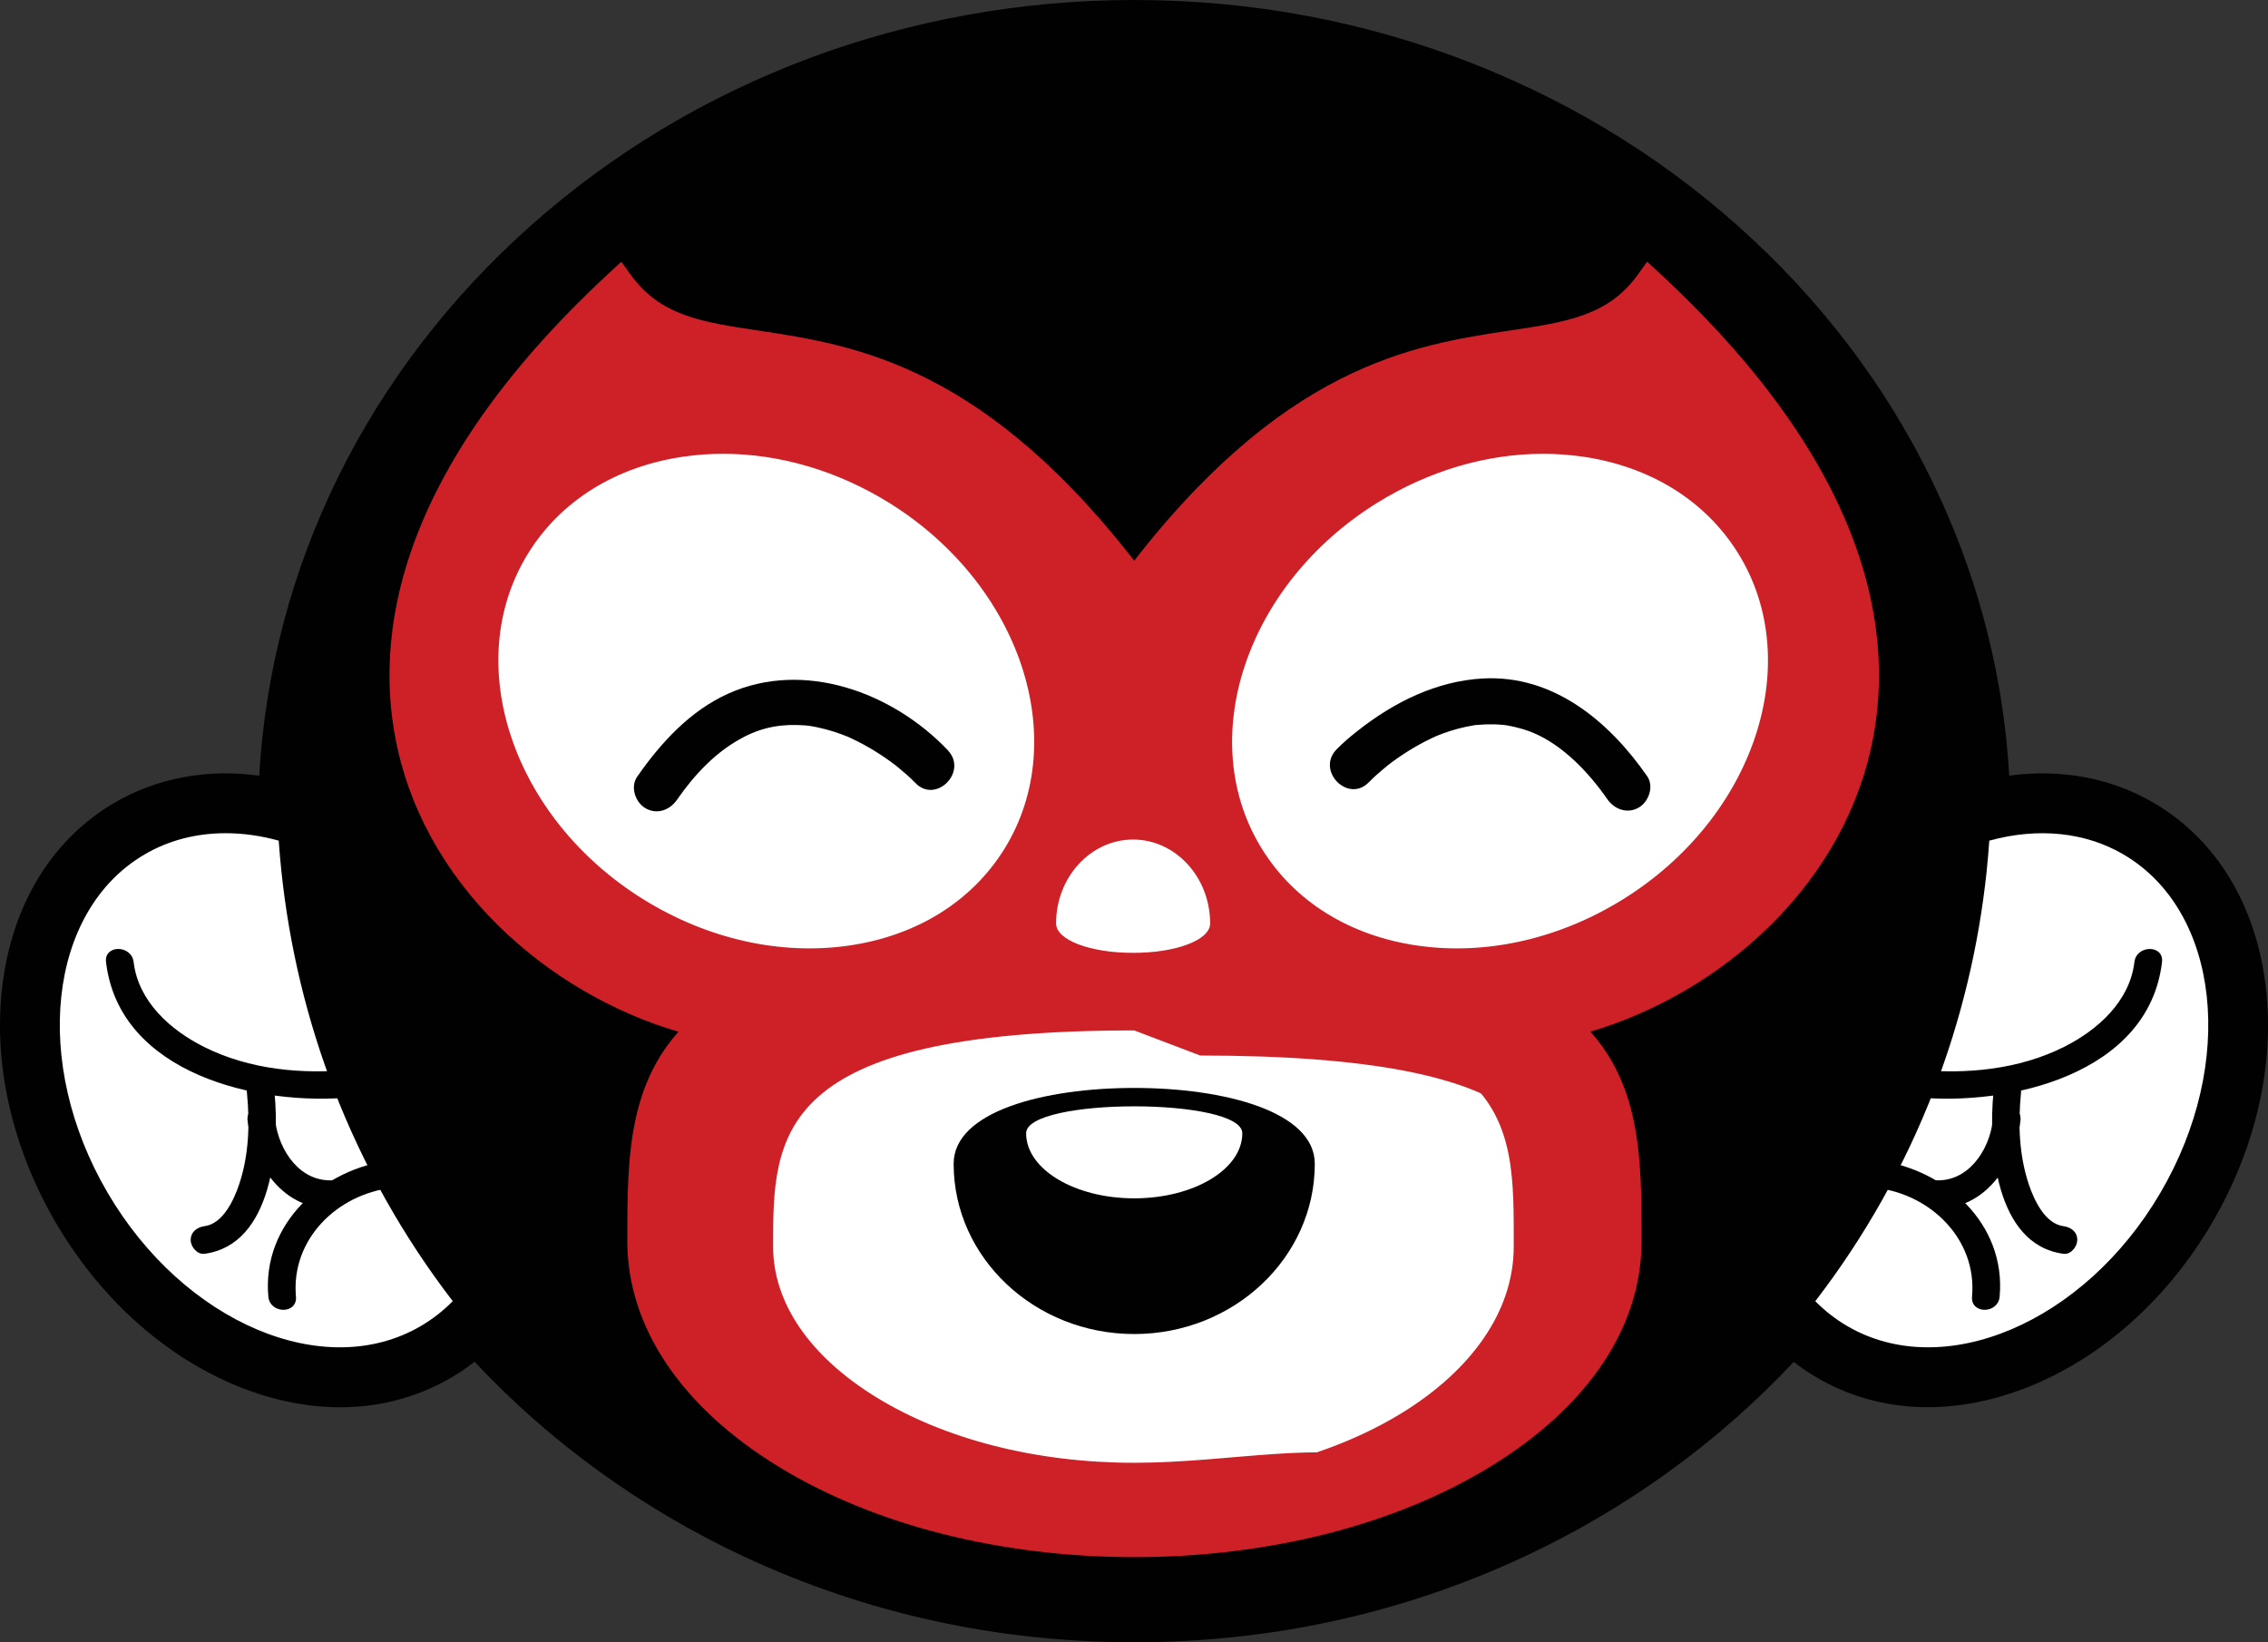 <?xml version="1.0" encoding="UTF-8"?>
<svg id="Layer_1" data-name="Layer 1" xmlns="http://www.w3.org/2000/svg" viewBox="0 0 473.13 342.6">
  <rect x="0" y="0" width="473.13" height="342.6" fill="#333333" stroke="none"/>
  <defs>
    <style>
      .cls-1 {
        fill: #cd2027;
      }

      .cls-1, .cls-2, .cls-3 {
        stroke-width: 0px;
      }

      .cls-2 {
        fill: #010101;
      }

      .cls-3 {
        fill: #fff;
      }
    </style>
  </defs>
  <g>
    <path class="cls-3" d="M444.94,174.95c-9.98-5.85-21.94-6.37-33.62-2.47-.16,2.94-.4,5.89-.71,8.85-.14,1.31-.3,2.62-.46,3.92.42-4.6.63-9.25.63-13.95,0-89.84-77.98-162.66-174.18-162.66S67.28,77.03,62.65,163.01c-.14,2.75-.22,5.51-.22,8.29,0,5.52.29,10.98.87,16.36-.3-2.1-.56-4.2-.78-6.33-.31-2.96-.54-5.91-.71-8.85-11.68-3.9-23.64-3.38-33.62,2.47-22,12.9-26.04,46.86-9.03,75.85,17,28.98,48.62,42.02,70.62,29.12,3.75-2.2,6.98-5.02,9.68-8.32-.2-.25-.4-.51-.6-.76,31.86,38.4,81.72,63.11,137.76,63.11s105.21-24.38,137.1-62.32c2.69,3.29,5.91,6.09,9.65,8.29,22,12.9,53.61-.14,70.62-29.12,17-28.99,12.96-62.95-9.03-75.85Z"/>
    <path class="cls-2" d="M236.61,342.6c-28.68,0-56.13-6.05-81.61-17.97-21.17-9.91-40.35-23.82-56-40.55-1.54,1.21-3.16,2.31-4.86,3.3-13.03,7.64-28.95,8.24-44.84,1.68-15.07-6.21-28.42-18.25-37.59-33.88C2.54,239.54-1.45,222.01.47,205.82c2.03-17.07,10.33-30.68,23.35-38.32,8.92-5.23,19.39-7.16,30.25-5.68,2.55-43.74,22.63-84.44,56.59-114.69C144.78,16.74,189.51,0,236.61,0c24.6,0,48.48,4.5,70.97,13.39,21.75,8.59,41.29,20.9,58.09,36.58,16.83,15.72,30.06,34.04,39.3,54.45,8.28,18.28,13.04,37.55,14.18,57.39,10.82-1.46,21.26.47,30.16,5.69,13.02,7.64,21.32,21.25,23.35,38.32,1.93,16.19-2.06,33.71-11.23,49.35-9.17,15.64-22.52,27.67-37.59,33.88-15.89,6.55-31.82,5.96-44.84-1.68-1.68-.98-3.28-2.07-4.81-3.26-15.77,16.84-35.13,30.84-56.47,40.75-25.34,11.77-52.62,17.74-81.1,17.74ZM105.5,265.33c31.63,38.13,79.42,59.99,131.11,59.99s98.85-21.59,130.49-59.24l6.7-7.97,6.6,8.06c2.09,2.55,4.56,4.67,7.34,6.31,8.25,4.84,18.73,5.06,29.51.61,11.61-4.79,22-14.25,29.28-26.65,7.28-12.4,10.47-26.1,8.98-38.57-1.38-11.58-6.68-20.62-14.94-25.47h0c-6.01-3.53-13.35-4.6-21.08-3.15-.09,1-.19,2-.29,2.98-.13,1.23-.28,2.53-.48,4.11l-17.17-1.87c.4-4.37.6-8.8.6-13.17,0-84.93-74.26-154.02-165.54-154.02S75.69,81.49,71.28,163.47c-.14,2.63-.21,5.27-.21,7.83,0,5.15.28,10.35.82,15.44l-17.14,2.13c-.32-2.26-.6-4.49-.82-6.64-.1-.98-.2-1.98-.29-2.98-7.73-1.45-15.07-.38-21.08,3.15-8.25,4.84-13.56,13.88-14.94,25.47-1.48,12.47,1.7,26.16,8.98,38.57,7.28,12.4,17.67,21.87,29.28,26.65,10.78,4.45,21.26,4.23,29.52-.61,2.79-1.64,5.27-3.77,7.36-6.33l5.84,4.77,6.9-5.58Z"/>
  </g>
  <g>
    <path class="cls-2" d="M410.79,171.3c0,89.84-77.98,162.66-174.18,162.66-61.72,0-115.95-29.98-146.88-75.21-9.38-13.7-16.61-28.79-21.27-44.88-3.92-13.57-6.02-27.84-6.02-42.57,0-2.78.08-5.54.22-8.29C67.28,77.03,143.39,8.64,236.61,8.64s174.18,72.83,174.18,162.66Z"/>
    <path class="cls-2" d="M236.61,337.8c-30.4,0-60.4-7.29-86.77-21.08-25.59-13.38-47.47-32.68-63.28-55.8-9.74-14.23-17.07-29.7-21.79-45.98-4.1-14.16-6.17-28.84-6.17-43.64,0-2.77.08-5.63.23-8.49,2.3-42.72,21.84-82.53,55.04-112.09C147.09,21.1,190.69,4.8,236.61,4.8s92.17,17.29,125.78,48.68c16.37,15.29,29.22,33.09,38.2,52.93,9.31,20.55,14.03,42.39,14.03,64.9s-4.72,44.34-14.03,64.9c-8.98,19.83-21.84,37.64-38.2,52.93-33.61,31.39-78.28,48.68-125.78,48.68ZM236.61,12.48c-90.85,0-165.58,66.21-170.12,150.74-.14,2.72-.22,5.45-.22,8.08,0,14.07,1.98,28.04,5.87,41.5,4.49,15.5,11.47,30.23,20.75,43.78,31.5,46.05,85.22,73.54,143.72,73.54,93.92,0,170.34-71.25,170.34-158.82S330.54,12.48,236.61,12.48Z"/>
  </g>
  <g>
    <g>
      <path class="cls-3" d="M99.45,271.61c-2.69,3.3-5.93,6.11-9.68,8.32-22,12.9-53.61-.14-70.62-29.12-17.01-28.99-12.96-62.95,9.04-75.86,9.98-5.85,21.94-6.37,33.62-2.47.17,2.94.4,5.89.71,8.85,1.65,15.69,5.33,30.67,10.75,44.71,6.44,16.64,15.32,31.96,26.18,45.57Z"/>
      <path class="cls-2" d="M70.95,288.77c-6.42,0-13.11-1.38-19.82-4.15-14.11-5.82-26.64-17.14-35.28-31.87-8.65-14.74-12.41-31.2-10.61-46.36,1.85-15.55,9.31-27.89,21.01-34.75,10.56-6.19,23.62-7.19,36.77-2.8l2.47.82.15,2.6c.17,3.04.4,5.88.7,8.67,1.58,15.04,5.12,29.75,10.52,43.72,6.22,16.07,14.83,31.07,25.6,44.56l1.93,2.42-1.96,2.4c-3.02,3.7-6.62,6.8-10.71,9.2-6.28,3.68-13.34,5.53-20.77,5.53ZM47.06,173.82c-6.12,0-11.9,1.49-16.92,4.44-20.13,11.81-23.57,43.48-7.67,70.6,15.91,27.11,45.23,39.56,65.36,27.75,2.42-1.43,4.64-3.16,6.62-5.17-10.32-13.43-18.64-28.23-24.76-44.02-5.64-14.6-9.34-29.97-10.99-45.69-.22-2.08-.4-4.18-.56-6.36-3.76-1.04-7.49-1.55-11.09-1.55Z"/>
    </g>
    <path class="cls-2" d="M22.12,200.71c2.77,23.41,31.91,30.11,51.37,28.18,3.65-.36,3.69-6.12,0-5.76-10.44,1.04-21.49.02-30.97-4.75-6.99-3.51-13.67-9.47-14.64-17.67-.43-3.64-6.19-3.68-5.76,0h0Z"/>
    <path class="cls-2" d="M51.52,228.02c.62,6.39.42,12.95-1.64,19.08-1.07,3.19-3.34,8.19-7.22,8.7-1.55.21-2.86,1.18-2.88,2.88-.01,1.4,1.34,3.08,2.88,2.88,14.3-1.91,15.68-22.62,14.61-33.54-.36-3.65-6.12-3.69-5.76,0h0Z"/>
    <path class="cls-2" d="M61.74,270.49c-1.07-11.91,8.56-21.34,20-22.68,3.64-.43,3.68-6.19,0-5.76-14.31,1.68-27.13,13.18-25.76,28.44.33,3.66,6.09,3.7,5.76,0h0Z"/>
    <path class="cls-2" d="M51.65,233.79c1.13,9.18,7.63,18.98,18,18.18,3.67-.28,3.7-6.05,0-5.76-6.99.54-11.47-6.13-12.24-12.42-.45-3.63-6.21-3.68-5.76,0h0Z"/>
  </g>
  <g>
    <g>
      <path class="cls-3" d="M373.68,271.61c2.69,3.3,5.92,6.11,9.68,8.32,22,12.9,53.61-.14,70.62-29.12,17-28.99,12.96-62.95-9.03-75.85-9.98-5.85-21.94-6.37-33.62-2.47-.16,2.94-.4,5.89-.71,8.85-1.65,15.69-5.33,30.66-10.75,44.7-6.44,16.64-15.32,31.96-26.18,45.57Z"/>
      <path class="cls-2" d="M402.18,288.76c-7.43,0-14.49-1.85-20.77-5.53-4.07-2.39-7.68-5.49-10.71-9.2l-1.96-2.4,1.93-2.42c10.77-13.49,19.38-28.49,25.6-44.56,5.4-13.98,8.94-28.69,10.52-43.72.3-2.81.53-5.73.69-8.66l.15-2.6,2.47-.82c13.15-4.39,26.22-3.39,36.78,2.8,11.7,6.86,19.16,19.2,21.01,34.75,1.8,15.15-1.96,31.62-10.61,46.36-8.65,14.74-21.18,26.06-35.28,31.87-6.71,2.77-13.4,4.14-19.82,4.14ZM378.69,271.44c1.98,2.02,4.2,3.75,6.62,5.17,20.13,11.81,49.46-.64,65.36-27.75,15.91-27.12,12.47-58.79-7.67-70.6-7.98-4.68-17.85-5.68-28.01-2.89-.15,2.15-.34,4.28-.55,6.36-1.65,15.71-5.35,31.08-10.99,45.69-6.11,15.8-14.43,30.59-24.76,44.03Z"/>
    </g>
    <path class="cls-2" d="M445.26,200.71c-.97,8.2-7.66,14.16-14.64,17.67-9.49,4.77-20.53,5.79-30.97,4.75-3.68-.37-3.66,5.39,0,5.76,19.46,1.93,48.6-4.77,51.37-28.18.43-3.67-5.33-3.64-5.76,0h0Z"/>
    <path class="cls-2" d="M415.85,228.02c-1.07,10.93.31,31.64,14.61,33.54,1.55.21,2.86-1.47,2.88-2.88.02-1.73-1.34-2.67-2.88-2.88-3.88-.52-6.15-5.51-7.22-8.7-2.06-6.13-2.26-12.69-1.64-19.08.36-3.69-5.4-3.66-5.76,0h0Z"/>
    <path class="cls-2" d="M417.15,270.49c1.37-15.27-11.45-26.76-25.76-28.44-3.67-.43-3.64,5.33,0,5.76,11.44,1.35,21.07,10.78,20,22.68-.33,3.69,5.43,3.67,5.76,0h0Z"/>
    <path class="cls-2" d="M415.73,233.79c-.77,6.29-5.25,12.96-12.24,12.42-3.7-.29-3.68,5.47,0,5.76,10.36.8,16.87-9,18-18.18.45-3.67-5.31-3.64-5.76,0h0Z"/>
  </g>
  <g>
    <g>
      <path class="cls-1" d="M344.04,59.17c86.02,79.47,31.03,143.84-17.94,154.78-13.07-11.1-38.79-17.95-89.44-17.95s-76.4,6.85-89.46,17.96c-48.99-10.89-104.08-75.28-18.02-154.8,18.23,25.42,55.64-6.22,107.43,62.79-.01.02-.03.04-.05.06h.1s-.03-.04-.05-.06c51.8-69.01,89.2-37.37,107.43-62.79Z"/>
      <path class="cls-1" d="M147.19,213.73c13.06-11.11,38.78-17.96,89.46-17.96s76.38,6.84,89.44,17.95c13.48,11.46,13.48,27.46,13.48,45.15,0,34.85-46.08,63.1-102.92,63.1s-102.92-28.25-102.92-63.1c0-17.69,0-33.67,13.46-45.14Z"/>
    </g>
    <g>
      <path class="cls-1" d="M236.66,324.84c-28.02,0-54.4-6.71-74.28-18.9-20.33-12.46-31.52-29.18-31.52-47.07s0-35,14.47-47.33c14.96-12.72,43.98-18.65,91.33-18.65s76.35,5.92,91.31,18.63h0c14.49,12.32,14.49,29.33,14.49,47.35s-11.19,34.61-31.52,47.07c-19.89,12.19-46.27,18.9-74.28,18.9ZM236.66,198.65c-45.91,0-73.74,5.49-87.6,17.27-12.45,10.6-12.45,25.59-12.45,42.94,0,33.2,44.88,60.22,100.04,60.22s100.04-27.01,100.04-60.22c0-17.36,0-32.36-12.46-42.96h0c-13.86-11.78-41.69-17.26-87.58-17.26Z"/>
      <path class="cls-1" d="M161.33,218.23c-4.75,0-9.71-.57-14.76-1.7-13.62-3.03-27.21-9.92-38.25-19.42-12.28-10.55-20.81-23.7-24.67-38.02-6.11-22.65-3.51-58.77,43.58-102.28l2.39-2.21,1.9,2.65c6.19,8.63,14.82,9.93,26.76,11.72,20.14,3.03,47.73,7.18,80.64,51.02l-4.61,3.46c-31.49-41.96-57.73-45.9-76.89-48.78-11.26-1.69-21.12-3.18-28.54-11.51-42.8,40.59-45.27,73.69-39.67,94.44,7.99,29.61,35.2,48.11,58.62,53.32,4.64,1.03,9.18,1.56,13.51,1.56v5.76Z"/>
      <polygon class="cls-1" points="242.39 124.91 230.78 124.91 234.31 120.23 236.61 117.15 242.39 124.91"/>
      <path class="cls-1" d="M311.9,218.23v-5.76c4.33,0,8.9-.53,13.58-1.57,23.4-5.23,50.58-23.75,58.55-53.34,5.59-20.75,3.11-53.84-39.68-94.41-7.42,8.34-17.28,9.82-28.54,11.51-19.16,2.88-45.4,6.83-76.89,48.78l-4.61-3.46c32.91-43.85,60.5-47.99,80.64-51.02,11.94-1.8,20.57-3.09,26.76-11.72l1.9-2.65,2.39,2.21c47.07,43.49,49.69,79.61,43.59,102.25-3.85,14.32-12.37,27.46-24.63,38.02-11.03,9.5-24.61,16.4-38.22,19.45-5.09,1.13-10.08,1.71-14.84,1.71Z"/>
    </g>
  </g>
  <g>
    <ellipse class="cls-3" cx="159.85" cy="146.26" rx="51.54" ry="61.34" transform="translate(-48.81 204.6) rotate(-58.08)"/>
    <path class="cls-1" d="M168.86,203.61c-12.85,0-25.95-3.82-37.67-11.1-30.09-18.68-41.7-54.62-25.9-80.12,7.71-12.44,20.67-20.55,36.5-22.83,15.64-2.26,32.24,1.45,46.74,10.45,30.09,18.68,41.7,54.62,25.9,80.12-7.71,12.44-20.67,20.55-36.5,22.83-2.99.43-6.02.65-9.06.65ZM150.85,94.67c-2.77,0-5.52.19-8.24.59-14.12,2.04-25.63,9.2-32.43,20.17-14.13,22.81-3.35,55.19,24.04,72.19,13.35,8.28,28.58,11.71,42.88,9.64,14.12-2.04,25.63-9.2,32.43-20.17,14.13-22.81,3.35-55.19-24.04-72.19-10.81-6.71-22.85-10.23-34.63-10.23Z"/>
  </g>
  <g>
    <ellipse class="cls-3" cx="312.92" cy="146.26" rx="61.34" ry="51.54" transform="translate(-30.01 187.58) rotate(-31.92)"/>
    <path class="cls-1" d="M303.91,203.61c-3.04,0-6.07-.21-9.06-.65-15.83-2.29-28.79-10.4-36.5-22.83-15.81-25.5-4.19-61.44,25.9-80.12,14.5-9,31.09-12.71,46.74-10.45,15.83,2.29,28.79,10.4,36.5,22.83,15.81,25.5,4.19,61.44-25.9,80.12-11.72,7.28-24.82,11.1-37.67,11.1ZM321.92,94.67c-11.78,0-23.82,3.52-34.63,10.23-27.39,17-38.18,49.39-24.04,72.19,6.8,10.97,18.31,18.13,32.43,20.17,14.3,2.07,29.53-1.36,42.88-9.64,27.39-17,38.18-49.39,24.04-72.19-6.8-10.96-18.31-18.13-32.43-20.17-2.72-.39-5.48-.59-8.24-.59Z"/>
  </g>
  <g>
    <path class="cls-3" d="M315.78,260.07c0,27.03-35.45,48.94-79.17,48.94s-79.17-21.91-79.17-48.94,3.84-48.94,79.17-48.94c80.61,0,79.17,21.91,79.17,48.94Z"/>
    <path class="cls-1" d="M236.61,312.85c-21.85,0-42.45-5.29-58-14.91-16.13-9.97-25.01-23.42-25.01-37.87s.97-27.53,12.68-37.53c12.19-10.41,34.54-15.25,70.33-15.25s60.17,4.71,71.82,14.82c11.22,9.74,11.21,22.77,11.19,36.57v1.39c0,14.45-8.88,27.9-25.01,37.87-15.55,9.61-36.15,14.91-58,14.91ZM236.61,214.96c-75.33,0-75.33,21.91-75.33,45.1,0,11.69,7.59,22.82,21.37,31.34,14.35,8.87,33.52,13.76,53.96,13.76s39.61-4.89,53.96- 13.76c13.78-8.52,21.37-19.65,21.37-31.34v-1.4c.01-13.03.02-23.32-8.55-30.76-10.03-8.71-31.88-12.94-66.78-12.94Z"/>
  </g>
  <path class="cls-2" d="M197.74,156.52c-11.49-12.07-30-18.94-45.82-11.82-7.99,3.6-14.09,10.27-19,17.34-1.48,2.13-.39,5.33,1.72,6.56,2.39,1.4,5.08.41,6.56-1.72,3.69-5.31,8.2-10.16,14.01-13.15,4.13-2.13,8.12-2.77,12.89-2.39.32.03.63.06.95.1-.1-.01-.67-.1-.1,0s1.08.18,1.61.3c1.13.24,2.24.53,3.34.88,1,.32,1.98.67,2.95,1.07.52.21-.06-.02-.13-.06.26.12.53.23.79.36.52.24,1.03.49,1.54.75,1.66.85,3.27,1.79,4.83,2.82.7.46,1.38.94,2.05,1.43.31.23.62.46.93.69.43.32-.36-.27-.35-.27.19.16.39.31.58.46,1.33,1.09,2.66,2.21,3.85,3.45,4.27,4.48,11.04-2.31,6.79-6.79h0Z"/>
  <path class="cls-2" d="M285.58,163.18c.93-.98,1.96-1.88,3-2.75.25-.21.5-.41.74-.61.16-.14,1.02-.81.46-.37s.36-.27.54-.41c.37-.27.74-.54,1.12-.81,1.47-1.03,2.99-1.99,4.56-2.86.86-.48,1.73-.93,2.62-1.35.26-.12,1.33-.6,1.01-.47-.26.11.94-.37,1.28-.5,2.09-.77,4.23-1.35,6.43-1.72.78-.13-.25-.02.84-.1.56-.04,1.12-.09,1.68-.11,1.14-.04,2.29-.02,3.43.08.33.03.67.06,1,.1-.11-.02-.59-.09-.02.01.59.1,1.18.22,1.77.36,1.3.31,2.61.7,3.84,1.22,6.11,2.57,11.51,8.18,15.44,13.85,1.48,2.13,4.2,3.1,6.56,1.72,2.1-1.23,3.21-4.43,1.72-6.56-7.94-11.42-19.54-21.15-34.23-20.36-9.68.52-18.52,4.93-26.03,10.83-1.59,1.25-3.16,2.55-4.56,4.01-4.26,4.47,2.52,11.27,6.79,6.79h0Z"/>
  <g>
    <path class="cls-2" d="M272.36,242.79c0,18.55-16,33.59-35.75,33.59s-35.75-15.04-35.75-33.59,71.49-18.55,71.49,0Z"/>
    <path class="cls-2" d="M236.61,278.3c-20.77,0-37.67-15.93-37.67-35.51,0-10.94,18.92-15.83,37.67-15.83s37.67,4.9,37.67,15.83c0,19.58-16.9,35.51-37.67,35.51ZM236.61,230.8c-19.28,0-33.83,5.16-33.83,11.99,0,17.46,15.17,31.67,33.83,31.67s33.83-14.21,33.83-31.67c0-4.53-6.19-7.34-9.88-8.62-6.29-2.18-14.79-3.37-23.95-3.37Z"/>
  </g>
  <path class="cls-3" d="M259.16,236.42c0,7.5-10.1,13.57-22.55,13.57s-22.55-6.08-22.55-13.57,45.1-7.5,45.1,0Z"/>
  <g>
    <path class="cls-3" d="M254.38,192.64c0,10.73-35.99,10.73-35.99,0s8.06-19.43,17.99-19.43,17.99,8.7,17.99,19.43Z"/>
    <path class="cls-1" d="M236.38,202.61c-4.95,0-9.6-.76-13.08-2.15-5.65-2.24-6.83-5.49-6.83-7.82,0-11.77,8.93-21.34,19.91-21.34s19.91,9.58,19.91,21.34c0,6.88-10,9.97-19.91,9.97ZM236.38,175.14c-8.86,0-16.07,7.85-16.07,17.51,0,3.44,7.06,6.13,16.07,6.13s16.07-2.69,16.07-6.13c0-9.65-7.21-17.51-16.07-17.51Z"/>
  </g>
</svg>